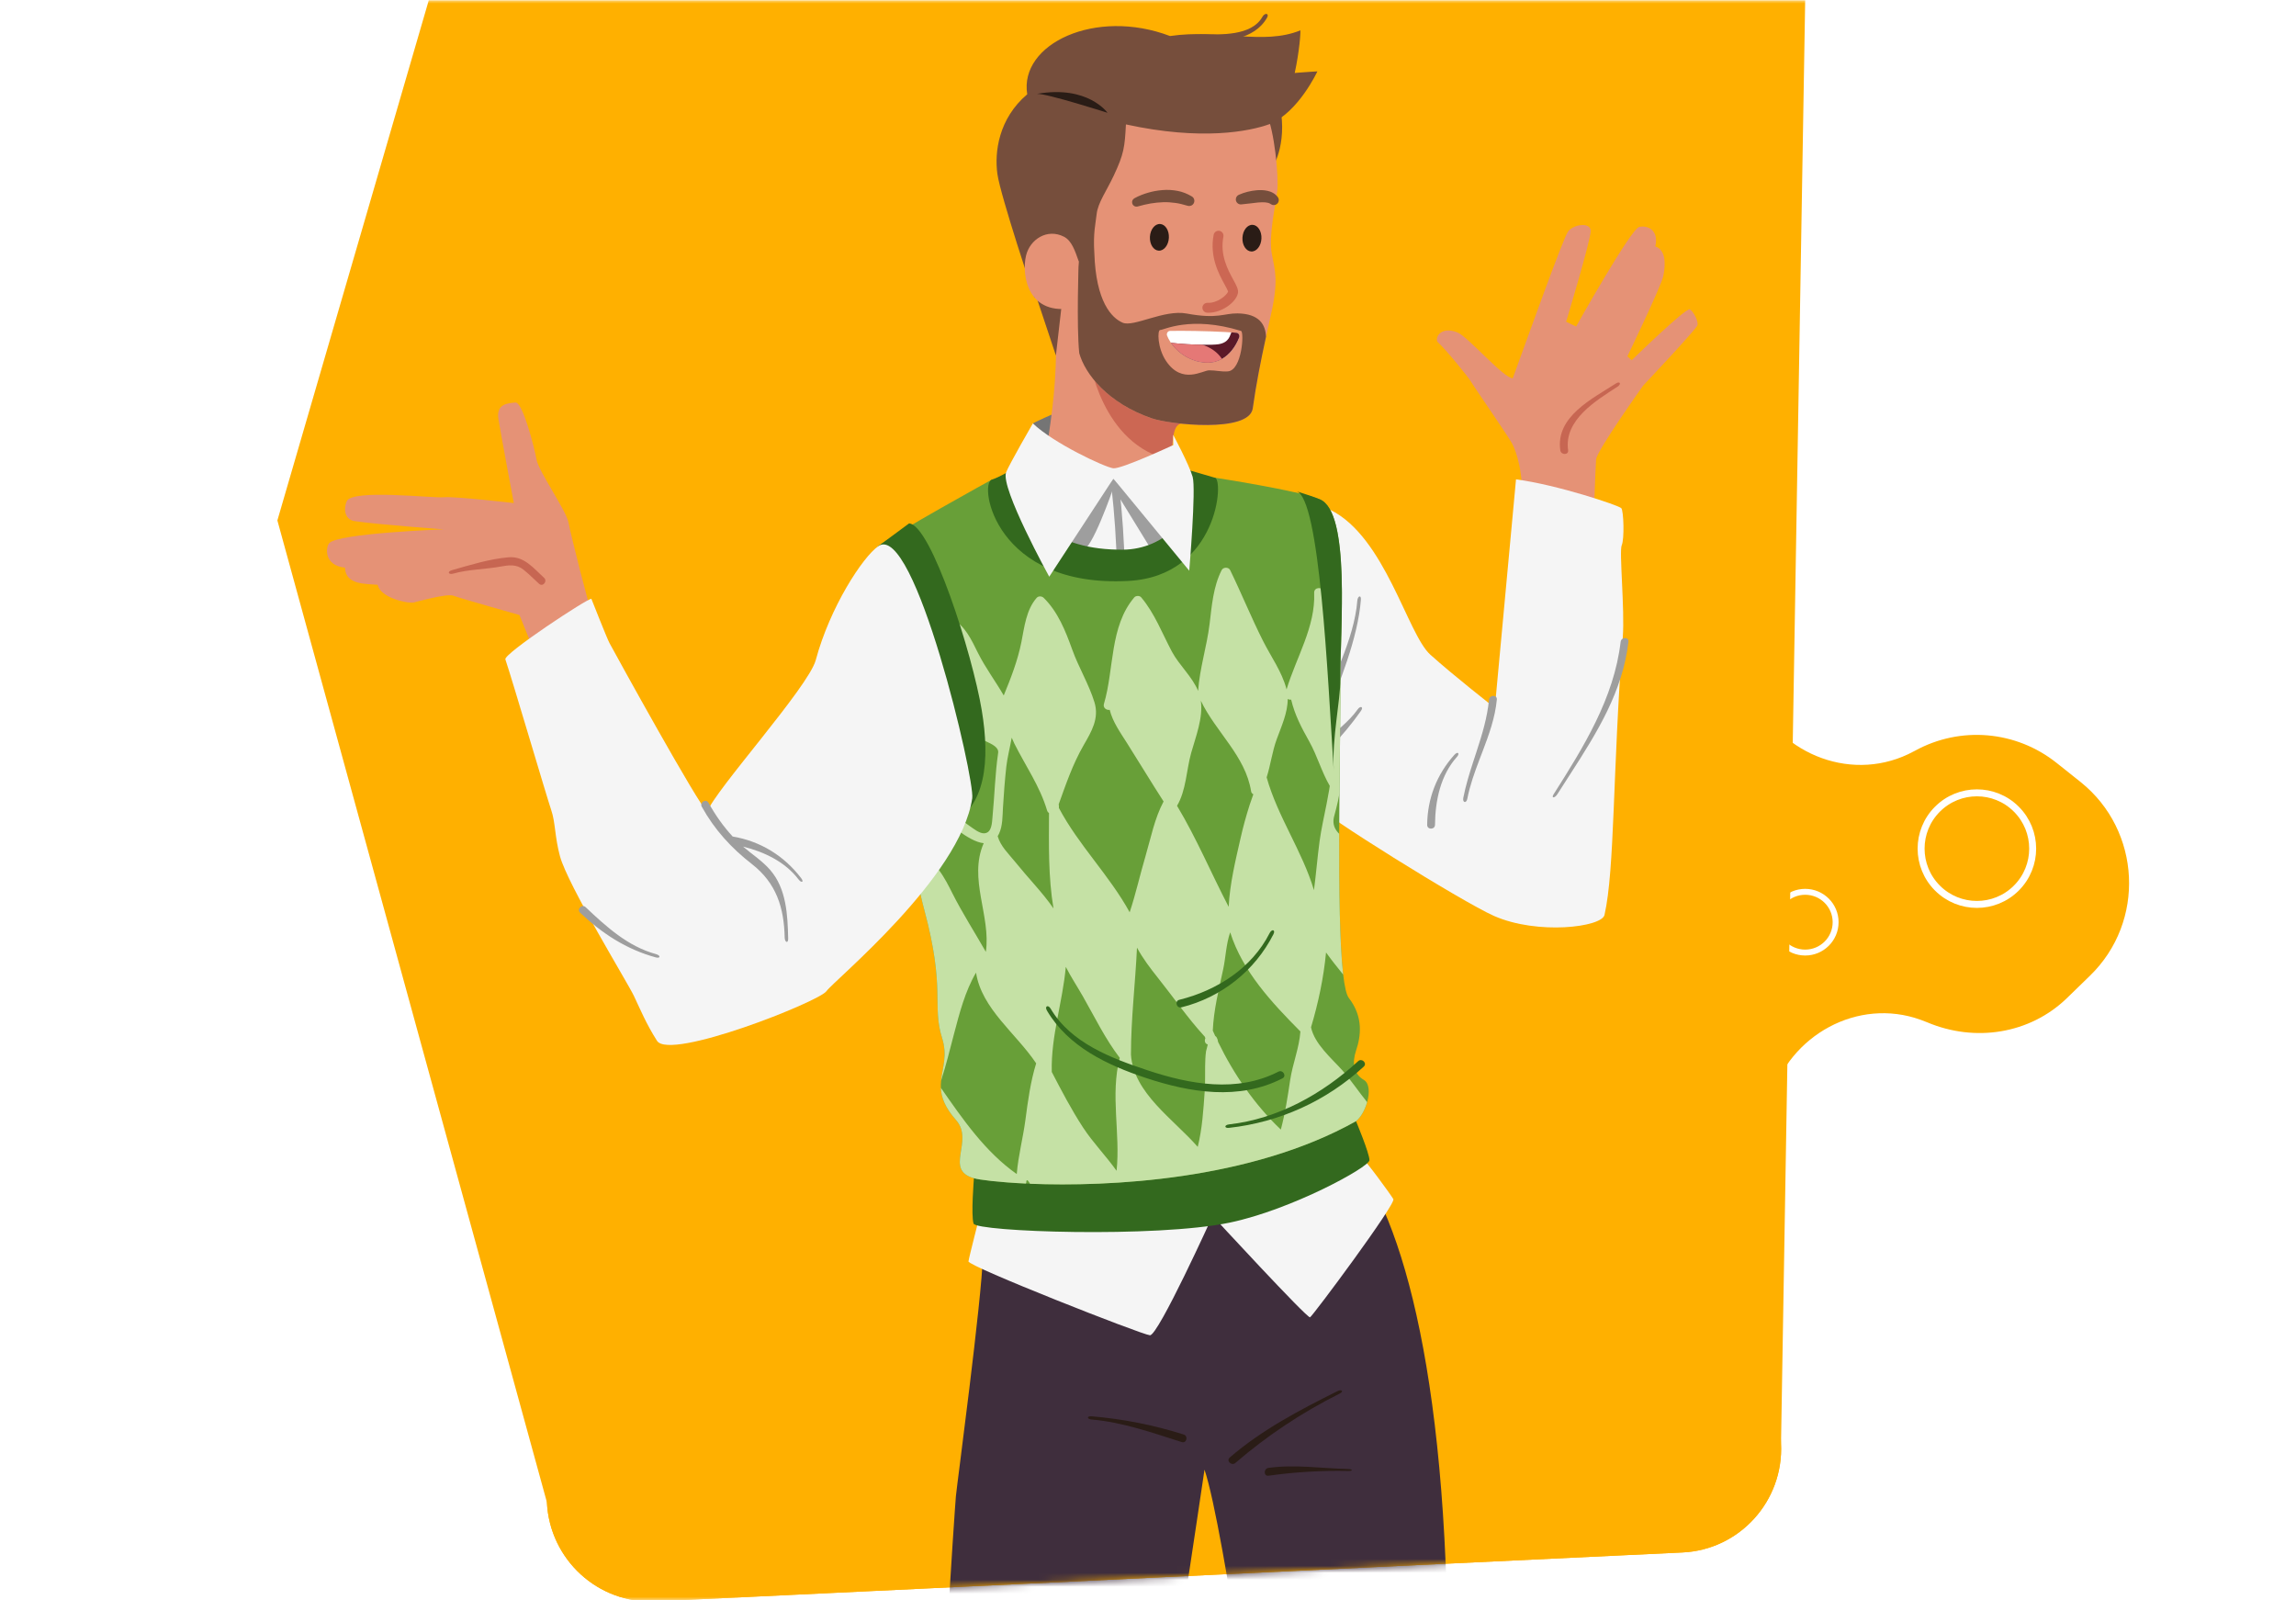 <?xml version="1.0" encoding="UTF-8"?>
<svg width="330px" height="230px" viewBox="0 0 330 230" version="1.1" xmlns="http://www.w3.org/2000/svg" xmlns:xlink="http://www.w3.org/1999/xlink">
    <rect x="0" y="0" width="330" height="230" fill="#808080" stroke="none"/>
    <title>Images/Quick start/Talents</title>
    <defs>
        <rect id="path-1" x="0" y="0" width="330" height="230"></rect>
        <path d="M229.203,225.926 C229.603,234.17 223.25,241.186 215.035,241.565 L67.412,248.593 C59.202,248.988 52.226,242.6 51.826,234.355 L13.087,93.245 L34.845,18.498 L232.676,18.498 L229.203,225.926 Z" id="path-3"></path>
    </defs>
    <g id="For-Clients" stroke="none" stroke-width="1" fill="none" fill-rule="evenodd">
        <g id="Why-CoTeams-images---For-Clients" transform="translate(-466, -191)">
            <g id="Why-coteams-Copy" transform="translate(103, 77)">
                <g id="Images/Quick-start/Talents" transform="translate(363, 114)">
                    <mask id="mask-2" fill="white">
                        <use xlink:href="#path-1"></use>
                    </mask>
                    <use id="Rectangle" fill="#FFFFFF" opacity="0" xlink:href="#path-1"></use>
                    <g id="Group-2" mask="url(#mask-2)">
                        <g transform="translate(26.78, -18.453)">
                            <g id="Group-3" transform="translate(30.627, 49.509)">
                                <path d="M121.815,-3.547 C127.429,1.329 129.312,9.068 127.023,16.154 C126.93,16.481 126.837,16.807 126.743,17.133 C124.302,26.384 130.566,35.696 139.966,37.615 L142.592,38.134 L189.176,31.803 C197.354,30.686 204.897,36.403 205.99,44.555 L225.858,191.003 C226.967,199.148 221.211,206.654 213.033,207.771 L65.992,227.777 C57.813,228.894 50.271,223.177 49.161,215.032 L43.185,170.913 C43.567,170.912 43.962,170.942 44.387,171.052 C44.497,171.1 44.617,171.127 44.743,171.17 C56.399,174.876 69.001,171.465 76.853,162.484 L79.847,159.031 C85.551,152.526 88.147,143.869 86.987,135.308 C85.833,126.762 81.012,119.113 73.797,114.342 L69.962,111.816 C60.017,105.258 46.976,105.35 36.728,112.035 C36.629,112.11 36.524,112.168 36.409,112.248 C36.036,112.464 35.67,112.604 35.286,112.696 L29.383,69.148 C28.244,60.688 34.191,52.872 42.708,51.735 L79.217,46.757 L81.625,45.526 C90.205,41.187 93.72,30.508 88.876,22.232 C88.685,21.924 88.487,21.6 88.302,21.308 C84.148,15.11 84.153,7.064 88.275,0.856 L90.71,-2.818 C96.9,-12.089 109.87,-13.879 118.319,-6.566 L121.815,-3.547 Z" id="1-1" fill="#FFB000" transform="translate(127.619, 108.417) rotate(95) translate(-127.619, -108.417) "></path>
                                <path d="M60.155,156.943 C61.317,156.943 62.411,156.721 63.436,156.277 C64.462,155.832 65.355,155.229 66.117,154.468 C66.879,153.706 67.482,152.812 67.926,151.787 C68.371,150.762 68.593,149.668 68.593,148.506 C68.593,147.803 68.507,147.114 68.336,146.44 C68.165,145.766 67.919,145.129 67.597,144.529 C67.274,143.928 66.881,143.371 66.417,142.859 C65.954,142.346 65.429,141.89 64.843,141.489 L64.843,141.489 L64.843,128.818 L61.093,128.818 L61.093,126.943 L59.218,126.943 L59.218,128.818 L46.093,128.818 L46.093,126.943 L44.218,126.943 L44.218,128.818 L40.468,128.818 L40.468,151.318 L52.201,151.318 C52.494,152.158 52.907,152.925 53.439,153.618 C53.971,154.311 54.586,154.905 55.285,155.398 C55.983,155.891 56.747,156.272 57.577,156.54 C58.407,156.809 59.267,156.943 60.155,156.943 Z M62.968,134.443 L42.343,134.443 L42.343,130.693 L44.218,130.693 L44.218,132.568 L46.093,132.568 L46.093,130.693 L59.218,130.693 L59.218,132.568 L61.093,132.568 L61.093,130.693 L62.968,130.693 L62.968,134.443 Z M51.762,149.443 L42.343,149.443 L42.343,136.318 L62.968,136.318 L62.968,140.552 C62.069,140.229 61.132,140.068 60.155,140.068 C59.52,140.068 58.895,140.139 58.28,140.281 C57.665,140.422 57.077,140.627 56.515,140.896 C55.954,141.164 55.426,141.492 54.933,141.877 C54.44,142.263 53.993,142.705 53.593,143.203 L53.593,143.203 L53.593,141.943 L51.718,141.943 L51.718,143.818 L53.139,143.818 C52.67,144.521 52.316,145.268 52.077,146.059 C51.837,146.85 51.718,147.666 51.718,148.506 C51.718,148.828 51.732,149.14 51.762,149.443 L51.762,149.443 Z M49.843,140.068 L49.843,138.193 L47.968,138.193 L47.968,140.068 L49.843,140.068 Z M53.593,140.068 L53.593,138.193 L51.718,138.193 L51.718,140.068 L53.593,140.068 Z M57.343,140.068 L57.343,138.193 L55.468,138.193 L55.468,140.068 L57.343,140.068 Z M61.093,140.068 L61.093,138.193 L59.218,138.193 L59.218,140.068 L61.093,140.068 Z M60.155,155.068 C59.247,155.068 58.395,154.895 57.599,154.548 C56.803,154.202 56.11,153.733 55.519,153.142 C54.928,152.551 54.459,151.858 54.113,151.062 C53.766,150.266 53.593,149.414 53.593,148.506 C53.593,147.598 53.766,146.745 54.113,145.95 C54.459,145.154 54.928,144.46 55.519,143.869 C56.11,143.279 56.803,142.81 57.599,142.463 C58.395,142.117 59.247,141.943 60.155,141.943 C61.063,141.943 61.915,142.117 62.711,142.463 C63.507,142.81 64.201,143.279 64.791,143.869 C65.382,144.46 65.851,145.154 66.198,145.95 C66.544,146.745 66.718,147.598 66.718,148.506 C66.718,149.414 66.544,150.266 66.198,151.062 C65.851,151.858 65.382,152.551 64.791,153.142 C64.201,153.733 63.507,154.202 62.711,154.548 C61.915,154.895 61.063,155.068 60.155,155.068 Z M46.093,143.818 L46.093,141.943 L44.218,141.943 L44.218,143.818 L46.093,143.818 Z M49.843,143.818 L49.843,141.943 L47.968,141.943 L47.968,143.818 L49.843,143.818 Z M63.905,149.443 L63.905,147.568 L61.093,147.568 L61.093,143.818 L59.218,143.818 L59.218,149.443 L63.905,149.443 Z M46.093,147.568 L46.093,145.693 L44.218,145.693 L44.218,147.568 L46.093,147.568 Z M49.843,147.568 L49.843,145.693 L47.968,145.693 L47.968,147.568 L49.843,147.568 Z" id="" fill="#FFFFFF" fill-rule="nonzero" transform="translate(54.53, 141.943) rotate(-15) translate(-54.53, -141.943) "></path>
                                <path d="M177.843,162.818 L177.843,161.193 L174.593,161.193 L174.593,159.568 L185.968,159.568 L185.968,144.943 L161.593,144.943 L161.593,159.568 L172.968,159.568 L172.968,161.193 L169.718,161.193 L169.718,162.818 L177.843,162.818 Z M184.343,157.943 L163.218,157.943 L163.218,146.568 L184.343,146.568 L184.343,157.943 Z M185.968,169.318 L185.968,168.683 L183.073,164.443 L164.487,164.443 L161.593,168.683 L161.593,169.318 L185.968,169.318 Z M183.327,167.693 L164.233,167.693 L165.35,166.068 L182.21,166.068 L183.327,167.693 Z" id="" fill="#FFFFFF" fill-rule="nonzero" transform="translate(173.78, 157.131) rotate(19) translate(-173.78, -157.131) "></path>
                                <circle id="Oval" fill="#FFFFFF" fill-rule="nonzero" transform="translate(40.217, 37.753) rotate(-45) translate(-40.217, -37.753) " cx="40.217" cy="37.753" r="3.489"></circle>
                                <ellipse id="Oval" fill="#FFFFFF" fill-rule="nonzero" cx="51.041" cy="47.236" rx="2.733" ry="2.727"></ellipse>
                                <ellipse id="Oval" fill="#FFFFFF" fill-rule="nonzero" cx="61.683" cy="183.019" rx="2.733" ry="2.727"></ellipse>
                                <ellipse id="Oval" fill="#FFFFFF" fill-rule="nonzero" cx="186.12" cy="52.574" rx="2.733" ry="2.727"></ellipse>
                                <ellipse id="Oval" stroke="#FFFFFF" stroke-width="0.85" cx="202.049" cy="101.476" rx="4.375" ry="4.365"></ellipse>
                                <ellipse id="Oval" stroke="#FFFFFF" stroke-width="0.735" transform="translate(85.065, 3.732) rotate(-76.585) translate(-85.065, -3.732) " cx="85.065" cy="3.732" rx="2.813" ry="2.818"></ellipse>
                                <circle id="Oval" stroke="#FFFFFF" transform="translate(174.728, 119.905) rotate(-45) translate(-174.728, -119.905) " cx="174.728" cy="119.905" r="8.018"></circle>
                                <circle id="Oval-Copy-26" stroke="#FFFFFF" transform="translate(226.728, 90.905) rotate(-45) translate(-226.728, -90.905) " cx="226.728" cy="90.905" r="8.018"></circle>
                                <circle id="Oval-Copy-25" stroke="#FFFFFF" transform="translate(36.728, 177.905) rotate(-45) translate(-36.728, -177.905) " cx="36.728" cy="177.905" r="8.018"></circle>
                                <circle id="Oval" fill="#FFFFFF" fill-rule="nonzero" transform="translate(157.01, 126.4) rotate(-45) translate(-157.01, -126.4) " cx="157.01" cy="126.4" r="1.885"></circle>
                                <circle id="Oval" fill="#FFFFFF" fill-rule="nonzero" transform="translate(26.515, 121.374) rotate(-45) translate(-26.515, -121.374) " cx="26.515" cy="121.374" r="1.885"></circle>
                            </g>
                            <g id="Group-22">
                                <mask id="mask-4" fill="white">
                                    <use xlink:href="#path-3"></use>
                                </mask>
                                <use id="1-1" fill="#FFB000" opacity="0" xlink:href="#path-3"></use>
                                <g id="Group" mask="url(#mask-4)" fill-rule="nonzero">
                                    <g transform="translate(20.22, 20.453)">
                                        <path d="M94.266,178.471 C94.138,184.59 90.527,211.467 90.387,213.049 C90.246,214.628 87.758,250.423 88.272,261 L118.088,261 C119.401,254.595 126.121,209.209 126.121,209.209 C128.984,217.671 134.898,261 134.898,261 L160.558,261 C162.942,209.187 157.162,180.767 149.865,167.813 C141.691,161.257 94.232,170.164 94.266,178.471 Z" id="Path" fill="#3F2E3D"></path>
                                        <path d="M145.22,197.933 C139.736,200.674 134.391,203.466 129.751,207.465 C129.202,207.938 130.01,208.721 130.554,208.251 C135.123,204.312 140.14,200.987 145.536,198.287 C146.184,197.967 145.865,197.612 145.22,197.933 Z" id="Path" fill="#2A1C16"></path>
                                        <path d="M146.73,209.114 C142.889,209.034 139.109,208.425 135.306,208.961 C134.598,209.061 134.603,210.183 135.318,210.082 C139.122,209.547 142.938,209.321 146.78,209.401 C147.506,209.415 147.453,209.129 146.73,209.114 Z" id="Path" fill="#2A1C16"></path>
                                        <path d="M123.136,204.164 C118.825,202.793 114.408,201.927 109.901,201.544 C109.18,201.484 109.193,201.947 109.91,202.008 C114.318,202.38 118.634,203.908 122.849,205.248 C123.542,205.471 123.825,204.385 123.136,204.164 Z" id="Path" fill="#2A1C16"></path>
                                        <path d="M106.4,56.802 C104.161,57.425 101.452,58.848 101.452,58.848 C101.452,58.848 103.083,62.327 104.456,62.121 C105.83,61.914 106.4,56.802 106.4,56.802 Z" id="Path" fill="#757575"></path>
                                        <path d="M103.899,41.457 C106.407,49.302 102.679,66.359 102.679,66.359 C102.739,69.797 120.703,75.491 121.076,67.37 C121.57,56.661 122.561,57.286 122.561,57.286 C122.561,57.286 109.392,37.984 103.899,41.457 Z" id="Path" fill="#E59276"></path>
                                        <path d="M121.329,64.123 C111.206,62.061 109.504,49.314 109.504,49.314 L123.078,58.796 C121.653,58.968 121.612,60.261 121.329,64.123 Z" id="Path" fill="#CC6753"></path>
                                        <path d="M136.687,12.094 C138.374,18.175 135.932,22.015 135.932,22.015 L133.191,14.277 L136.687,12.094 Z" id="Path" fill="#764E3C"></path>
                                        <path d="M135.689,43.134 C134.556,48.187 133.701,52.124 133.056,56.691 C132.557,60.251 121.2,59.034 118.561,58.128 C111.573,55.729 108.267,50.853 107.914,47.786 C106.794,38.076 102.719,37.827 101.408,36.076 C100.655,27.68 101.014,15.943 108.139,12.502 C114.696,9.329 132.465,6.786 135.034,14.398 C136.147,16.663 136.816,23.317 136.58,25.435 C136.351,27.559 135.297,31.807 135.801,34.526 C136.256,36.917 136.775,38.274 135.689,43.134 Z" id="Path" fill="#E59276"></path>
                                        <path d="M139.907,2.36 C134.522,4.557 128.345,2.122 121.168,3.178 C110.442,-0.893 99.474,4.312 100.64,11.55 C96.51,15.059 95.921,19.889 96.352,22.996 C96.781,26.102 101.685,40.779 101.685,40.779 L101.93,40.585 C103.316,44.726 104.763,49.089 104.763,49.089 L106.117,37.287 L108.035,35.537 C109.015,36.05 109.015,36.05 110.286,34.376 C110.103,31.45 110.471,30.155 110.619,28.771 C110.792,27.155 112.051,25.421 113.071,23.25 C114.545,20.114 114.655,19.164 114.828,15.881 C125.688,18.248 132.572,16.899 135.543,15.815 C138.513,14.733 139.933,4.653 139.907,2.36 Z" id="Path" fill="#764E3C"></path>
                                        <path d="M130.87,43.04 C128.897,43.013 128.03,43.896 123.548,43.059 C120.301,42.451 115.937,45.057 114.355,44.376 C112.772,43.694 110.508,41.358 110.288,34.376 L108.036,35.537 C108.036,35.537 107.709,44.867 108.119,48.758 C108.976,51.805 112.273,55.964 118.561,58.122 C121.2,59.028 132.558,60.244 133.056,56.686 C133.554,53.162 134.177,50.009 134.956,46.435 C134.96,46.42 134.963,46.406 134.964,46.389 C134.882,44.668 134.023,43.086 130.87,43.04 Z" id="Path" fill="#764E3C"></path>
                                        <path d="M108.036,35.537 C107.497,33.997 107.023,32.58 105.914,32.015 C103.499,30.783 101.025,32.416 100.472,34.727 C99.785,37.595 100.749,43.584 107.473,42.208 L108.036,35.537 Z" id="Path" fill="#E59276"></path>
                                        <path d="M118.276,32.033 C118.332,30.975 118.987,30.149 119.741,30.191 C120.493,30.234 121.058,31.123 121.001,32.181 C120.945,33.24 120.291,34.065 119.537,34.023 C118.784,33.981 118.22,33.092 118.276,32.033 Z" id="Path" fill="#2A1C16"></path>
                                        <path d="M134.304,32.295 C134.358,31.238 133.79,30.349 133.038,30.311 C132.285,30.272 131.63,31.099 131.576,32.157 C131.522,33.215 132.09,34.103 132.843,34.142 C133.596,34.18 134.25,33.353 134.304,32.295 Z" id="Path" fill="#2A1C16"></path>
                                        <path d="M126.693,42.944 C126.626,42.944 126.558,42.942 126.492,42.938 C126.1,42.916 125.799,42.581 125.819,42.191 C125.841,41.798 126.182,41.499 126.567,41.519 C127.945,41.593 129.307,40.454 129.511,39.91 C129.465,39.722 129.214,39.263 129.012,38.889 C128.194,37.394 126.825,34.891 127.438,31.738 C127.512,31.354 127.887,31.101 128.273,31.175 C128.659,31.25 128.912,31.622 128.837,32.006 C128.323,34.658 129.489,36.796 130.263,38.208 C130.736,39.076 131.052,39.649 130.909,40.206 C130.587,41.484 128.612,42.944 126.693,42.944 Z" id="Path" fill="#CC6753"></path>
                                        <path d="M123.644,27.559 C123.075,27.398 122.525,27.239 121.945,27.165 C121.367,27.092 120.781,27.033 120.18,27.06 C119.581,27.08 118.975,27.145 118.366,27.243 C117.768,27.349 117.138,27.497 116.581,27.658 L116.534,27.672 C116.191,27.772 115.836,27.575 115.736,27.237 C115.65,26.944 115.784,26.637 116.042,26.497 C116.692,26.139 117.323,25.896 118.003,25.697 C118.675,25.499 119.374,25.371 120.087,25.317 C120.798,25.255 121.531,25.296 122.25,25.434 C122.971,25.563 123.666,25.856 124.297,26.227 C124.65,26.435 124.767,26.888 124.56,27.24 C124.385,27.537 124.036,27.668 123.718,27.578 L123.644,27.559 Z" id="Path" fill="#764E3C"></path>
                                        <path d="M131.057,25.993 C131.464,25.816 131.883,25.668 132.321,25.559 C132.761,25.456 133.207,25.369 133.681,25.337 C134.153,25.307 134.647,25.307 135.177,25.425 C135.442,25.487 135.718,25.575 135.986,25.733 C136.251,25.89 136.504,26.108 136.669,26.345 C136.896,26.669 136.818,27.119 136.49,27.345 C136.241,27.517 135.922,27.514 135.683,27.357 L135.613,27.311 C135.384,27.16 135.197,27.123 134.873,27.084 C134.563,27.058 134.195,27.068 133.819,27.101 C133.056,27.171 132.255,27.307 131.415,27.373 L131.401,27.376 C131.002,27.407 130.655,27.109 130.623,26.712 C130.599,26.397 130.783,26.112 131.057,25.993 Z" id="Path" fill="#764E3C"></path>
                                        <path d="M131.369,45.558 C124.11,43.323 120.214,45.462 119.768,45.419 C119.322,45.38 119.33,48.022 120.618,49.913 C122.919,53.29 125.845,51.234 126.784,51.222 C127.724,51.21 128.468,51.442 129.467,51.374 C131.512,51.235 131.849,45.706 131.369,45.558 Z" id="Path" fill="#E59276"></path>
                                        <path d="M102.05,11.487 C109.376,10.201 112.181,14.209 112.181,14.209 C112.181,14.209 103.46,11.426 102.05,11.487 Z" id="Path" fill="#2A1C16"></path>
                                        <path d="M131.103,46.513 C130.554,47.874 129.715,48.967 128.629,49.58 C128.468,49.674 128.299,49.755 128.128,49.823 C127.556,50.058 126.922,50.163 126.235,50.115 C125.946,50.095 125.661,50.056 125.381,49.993 C125.357,49.993 125.337,49.987 125.313,49.981 C123.708,49.624 122.252,48.636 121.336,47.336 C121.322,47.314 121.305,47.288 121.29,47.266 C121.164,47.071 121.042,46.868 120.935,46.66 C120.864,46.522 120.805,46.381 120.747,46.243 C120.618,45.922 120.841,45.567 121.166,45.558 C122.851,45.521 126.329,45.56 129.141,45.718 C129.701,45.746 130.237,45.784 130.723,45.827 C131.032,45.849 131.229,46.203 131.103,46.513 Z" id="Path" fill="#FFFFFF"></path>
                                        <path d="M131.103,46.513 C130.555,47.874 129.715,48.967 128.629,49.58 C128.468,49.674 128.299,49.755 128.128,49.823 C127.556,50.058 126.922,50.163 126.235,50.115 C126.088,50.105 125.946,50.09 125.803,50.069 C125.661,50.049 125.52,50.023 125.381,49.993 C125.391,49.973 125.407,49.957 125.422,49.941 C125.388,49.954 125.347,49.965 125.311,49.979 C125.228,49.961 125.144,49.944 125.062,49.919 C124.969,49.895 124.877,49.871 124.789,49.842 C124.672,49.803 124.56,49.767 124.448,49.721 C124.331,49.68 124.219,49.635 124.105,49.584 C123.993,49.534 123.888,49.482 123.776,49.426 C123.557,49.32 123.345,49.198 123.143,49.063 C123.041,48.997 122.939,48.931 122.843,48.853 C122.751,48.787 122.66,48.72 122.574,48.651 C122.57,48.644 122.564,48.64 122.554,48.634 C122.463,48.558 122.371,48.482 122.281,48.4 C122.191,48.318 122.104,48.235 122.021,48.149 C121.945,48.08 121.872,48.003 121.806,47.92 C121.636,47.737 121.48,47.536 121.333,47.331 C121.319,47.31 121.3,47.283 121.287,47.261 C121.355,47.273 121.429,47.281 121.507,47.283 C121.517,47.29 121.531,47.29 121.538,47.29 C122.66,47.429 124.385,47.528 125.841,47.548 C126.801,47.562 127.638,47.542 128.108,47.474 C129.749,47.227 129.763,46.101 129.996,45.766 C130.247,45.781 130.488,45.803 130.719,45.82 C131.032,45.849 131.229,46.203 131.103,46.513 Z" id="Path" fill="#5B1928"></path>
                                        <path d="M128.627,49.58 C128.466,49.674 128.298,49.755 128.127,49.823 C127.554,50.058 126.92,50.163 126.233,50.115 C126.087,50.105 125.943,50.09 125.801,50.069 C125.658,50.049 125.518,50.023 125.379,49.993 C125.355,49.993 125.335,49.987 125.311,49.981 C125.228,49.963 125.144,49.945 125.062,49.92 C124.969,49.897 124.877,49.873 124.789,49.845 C124.672,49.805 124.56,49.769 124.448,49.723 C124.331,49.682 124.219,49.636 124.105,49.587 C123.993,49.536 123.888,49.484 123.776,49.428 C123.557,49.322 123.345,49.2 123.143,49.065 C123.041,48.999 122.939,48.933 122.843,48.855 C122.751,48.788 122.66,48.722 122.574,48.652 C122.57,48.646 122.564,48.642 122.554,48.636 C122.463,48.56 122.371,48.484 122.281,48.401 C122.191,48.32 122.104,48.238 122.021,48.151 C121.945,48.081 121.872,48.005 121.806,47.922 C121.636,47.738 121.48,47.538 121.333,47.334 C121.319,47.312 121.3,47.285 121.287,47.263 C121.355,47.275 121.429,47.283 121.507,47.285 C121.517,47.291 121.531,47.291 121.538,47.291 C122.66,47.431 124.385,47.53 125.841,47.55 C126.988,47.929 128.016,48.624 128.627,49.58 Z" id="Path" fill="#E57876"></path>
                                        <path d="M135.545,15.817 C139.667,14.057 142.346,8.259 142.346,8.259 C142.346,8.259 137.084,8.529 136.458,8.904 C135.83,9.28 135.545,15.817 135.545,15.817 Z" id="Path" fill="#764E3C"></path>
                                        <path d="M134.449,0.412 C132.868,3.212 128.456,2.939 125.598,2.968 C124.875,2.973 124.885,4.096 125.61,4.09 C128.922,4.057 133.297,3.751 135.109,0.542 C135.464,-0.087 134.804,-0.218 134.449,0.412 Z" id="Path" fill="#764E3C"></path>
                                        <path d="M171.73,71.003 C172.069,66.037 170.922,62.794 170.282,61.649 C169.641,60.506 164.677,53.332 164.406,52.824 C164.135,52.316 160.793,48.195 159.67,47.197 C159.153,46.738 159.913,44.782 162.458,45.768 C163.968,46.354 169.142,52.394 170.428,52.362 C172.242,47.404 177.609,32.349 178.369,31.281 C179.114,30.234 181.592,29.879 181.628,31.165 C181.664,32.452 178.098,44.238 178.098,44.238 L179.53,44.926 C179.53,44.926 187.388,30.895 188.596,30.616 C189.806,30.338 191.458,31.061 190.914,33.42 C192.412,33.885 192.428,35.919 192.063,37.673 C191.749,39.176 186.901,49.213 186.901,49.213 L187.515,49.774 C187.515,49.774 195.344,42.143 195.877,42.457 C196.412,42.774 197.121,44.163 196.982,44.724 C196.844,45.285 189.175,53.408 189.175,53.408 C189.175,53.408 182.499,62.776 182.405,64.028 C182.309,65.282 182.043,73.249 182.043,73.249 L171.73,71.003 Z" id="Path" fill="#E59276"></path>
                                        <path d="M185.233,53.12 C181.851,55.31 176.564,57.876 177.258,62.716 C177.358,63.421 178.485,63.42 178.383,62.706 C177.757,58.341 182.433,55.551 185.477,53.578 C186.082,53.188 185.841,52.725 185.233,53.12 Z" id="Path" fill="#C76652"></path>
                                        <path d="M144.185,71.266 C152.084,75.127 155.271,89.097 158.566,92.074 C161.864,95.051 167.849,99.732 167.849,99.732 L170.893,66.891 C176.834,67.674 185.688,70.636 186.03,71.035 C186.371,71.436 186.484,75.489 186.09,76.353 C185.694,77.215 186.546,85.554 186.239,89.603 C184.763,109.04 185.106,122.89 183.612,129.492 C183.212,131.253 174.003,132.391 167.742,129.638 C163.159,127.622 142.354,114.636 142.495,113.889 C142.636,113.137 144.185,71.266 144.185,71.266 Z" id="Path" fill="#F5F5F5"></path>
                                        <path d="M162.03,106.483 C162.512,105.944 162.872,106.25 162.392,106.787 C160.062,109.383 159.277,113.053 159.251,116.538 C159.245,117.26 158.121,117.272 158.126,116.548 C158.155,112.77 159.508,109.295 162.03,106.483 Z M167.012,98.55 C167.079,97.836 168.205,97.82 168.139,98.538 C167.892,101.146 167.006,103.581 166.081,106.008 L165.617,107.222 C164.925,109.045 164.267,110.878 163.894,112.792 C163.755,113.504 163.181,113.367 163.317,112.662 C163.661,110.899 164.19,109.182 164.745,107.473 L165.223,106.01 C166.017,103.57 166.769,101.122 167.012,98.55 Z M185.929,90.241 C186.012,89.531 187.138,89.513 187.056,90.23 C186.222,97.379 182.553,103.257 178.744,109.168 L178.109,110.154 C177.685,110.811 177.261,111.47 176.841,112.132 C176.453,112.74 175.917,112.75 176.304,112.139 C180.587,105.387 184.984,98.352 185.929,90.241 Z M148.124,99.961 C148.539,99.37 149.021,99.576 148.605,100.167 C147.28,102.048 145.814,103.805 144.214,105.456 C143.712,105.973 143.003,105.1 143.501,104.587 C145.033,103.006 146.856,101.761 148.124,99.961 Z M148.083,84.341 C148.14,83.626 148.653,83.456 148.6,84.176 C148.17,89.715 145.515,96.177 143.439,101.329 C143.172,101.992 142.081,101.711 142.351,101.042 C144.387,95.985 147.66,89.782 148.083,84.341 Z" id="Combined-Shape" fill="#9E9E9E"></path>
                                        <path d="M93.901,172.356 C93.807,172.751 92.291,178.589 92.198,179.281 C92.108,179.972 117.092,189.81 118.278,189.898 C119.466,189.985 127.283,172.742 127.283,172.742 C127.283,172.742 140.898,187.518 141.292,187.316 C141.686,187.115 153.669,171.018 153.265,170.331 C152.861,169.643 149.145,164.546 148.848,164.547 C148.553,164.55 93.901,172.356 93.901,172.356 Z" id="Path" fill="#F5F5F5"></path>
                                        <path d="M92.979,167.332 C92.979,167.332 92.544,172.665 92.929,173.845 C93.315,175.026 119.103,175.936 129.767,173.704 C138.647,171.845 149.831,165.723 149.831,164.734 C149.831,163.748 147.899,159.127 147.899,159.127 L92.979,167.332 Z" id="Path" fill="#33691E"></path>
                                        <path d="M149.5,156.395 C149.186,157.501 148.585,158.587 147.901,159.13 C132.731,167.634 112.307,168.574 101.052,168.122 C100.845,168.112 100.643,168.103 100.448,168.093 C96.496,167.909 93.781,167.558 92.982,167.33 C88.62,166.09 93.07,161.985 90.411,158.966 C88.772,157.108 88.278,155.654 88.228,154.327 C88.21,153.98 88.228,153.639 88.265,153.302 C88.457,151.447 89.202,149.688 88.407,147.169 C86.916,142.445 88.939,140.253 85.845,128.734 C85.429,127.181 84.973,125.119 84.507,122.715 C84.461,122.471 84.411,122.227 84.364,121.974 C84.308,121.687 84.254,121.392 84.201,121.094 C81.266,105.285 77.943,77.551 79.226,76.495 C81.432,74.685 95.536,66.939 95.536,66.939 L127.574,66.645 C127.574,66.645 139.629,68.497 142.68,69.749 C146.133,71.164 145.999,81.534 145.778,89.497 C145.709,91.841 145.636,93.977 145.648,95.615 C145.67,99.61 145.577,105.619 145.519,111.991 C145.501,113.92 145.487,115.882 145.481,117.829 C145.456,125.873 145.551,133.696 146.053,138.061 C146.256,139.789 146.52,140.978 146.863,141.42 C148.991,144.163 148.59,146.941 147.911,148.963 C147.311,150.743 147.528,152.322 149.019,153.197 C149.837,153.676 149.878,155.054 149.5,156.395 Z" id="Path" fill="#689F38"></path>
                                        <path d="M145.899,151.789 C144.36,150.069 141.937,148.033 141.431,145.638 C142.478,142.146 143.24,138.528 143.591,134.887 C144.067,135.555 144.511,136.114 144.792,136.482 C145.202,137.013 145.624,137.543 146.052,138.061 C145.549,133.694 145.455,125.873 145.479,117.829 C144.847,117.206 144.505,116.46 144.711,115.488 C144.8,115.065 145.288,113.493 145.519,111.991 C145.575,105.619 145.668,99.61 145.648,95.615 C145.638,93.977 145.712,91.841 145.778,89.497 C144.864,87.27 143.951,85.087 143.279,83.013 C143.041,82.282 141.848,82.368 141.883,83.201 C142.089,88.086 139.283,92.514 137.916,97.085 C137.908,97.053 137.902,97.025 137.894,96.993 C137.24,94.527 135.683,92.385 134.547,90.137 C132.856,86.795 131.45,83.303 129.81,79.939 C129.582,79.47 128.814,79.482 128.583,79.939 C127.37,82.336 127.171,85.058 126.851,87.683 C126.457,90.914 125.429,94.043 125.203,97.294 C124.361,95.251 122.478,93.593 121.449,91.675 C120.028,89.016 118.989,86.192 117.031,83.857 C116.8,83.576 116.26,83.58 116.025,83.857 C112.465,88.05 113.154,94.155 111.667,99.156 C111.496,99.732 112.037,100.091 112.499,100.017 C112.901,101.705 114.055,103.33 114.922,104.695 C116.71,107.515 118.431,110.377 120.24,113.183 C118.933,115.644 118.412,118.418 117.632,121.072 C116.843,123.739 116.246,126.468 115.365,129.107 C112.46,123.804 108.029,119.476 105.195,114.119 L105.195,113.824 C105.195,113.743 105.181,113.672 105.159,113.607 C106.207,110.686 107.176,107.835 108.737,105.116 C109.888,103.122 111.017,101.246 110.302,98.918 C109.499,96.311 108.031,93.921 107.107,91.349 C106.143,88.675 105.067,85.945 103.007,83.917 C102.747,83.663 102.255,83.626 102,83.917 C100.482,85.648 100.233,88.118 99.8,90.29 C99.277,92.908 98.293,95.462 97.265,97.948 C96.068,95.88 94.624,93.965 93.552,91.816 C92.646,90.006 91.728,87.921 89.836,86.946 C89.027,86.523 88.309,87.748 89.122,88.17 C91.027,89.156 88.867,90.2 89.802,91.996 C90.873,94.05 89.698,93.688 90.819,95.714 C90.142,95.602 92.078,101.088 92.172,101.234 C92.453,101.662 92.297,102.22 92.512,102.699 C92.594,104.394 96.693,104.61 96.462,106.204 C96.018,109.251 95.95,112.316 95.654,115.369 C95.572,116.246 95.57,117.736 94.421,117.761 C93.751,117.775 92.907,117.075 92.391,116.728 C91.044,115.813 89.821,114.693 88.36,113.95 C87.547,113.536 86.828,114.761 87.642,115.175 C89.081,115.906 92.106,118.949 94.385,119.18 C92.146,124.303 95.451,129.652 94.694,134.795 C93.096,131.983 91.343,129.271 89.882,126.373 C88.789,124.193 87.477,121.581 84.995,120.752 C84.615,120.623 84.326,120.815 84.199,121.095 C84.072,121.381 84.103,121.751 84.362,121.975 C84.43,122.036 84.515,122.086 84.617,122.122 C84.995,122.246 84.909,122.453 84.503,122.718 C84.968,125.122 85.423,127.183 85.84,128.736 C88.937,140.255 86.914,142.447 88.402,147.171 C89.198,149.69 88.453,151.448 88.26,153.304 C88.979,151.093 89.529,148.827 90.121,146.577 C90.903,143.612 91.706,140.467 93.284,137.783 C94.088,142.987 99.042,146.499 101.926,150.818 C101.113,153.459 100.745,156.179 100.387,158.906 C100.046,161.523 99.345,164.099 99.136,166.729 C94.598,163.54 91.367,158.84 88.226,154.328 C88.277,155.655 88.77,157.11 90.409,158.969 C93.068,161.987 88.618,166.091 92.979,167.332 C93.778,167.558 96.494,167.909 100.446,168.095 C100.478,168.057 100.496,168.027 100.496,168.011 C100.504,167.393 100.716,167.541 101.05,168.126 C112.306,168.581 132.729,167.641 147.899,159.132 C148.585,158.59 149.186,157.505 149.498,156.396 C148.266,154.893 147.196,153.244 145.899,151.789 Z M101.712,125.156 C100.762,124.064 99.807,122.976 98.894,121.848 C97.988,120.731 96.783,119.595 96.396,118.169 C96.459,118.069 96.516,117.962 96.574,117.843 C97.129,116.696 97.082,115.281 97.156,114.047 C97.277,112.085 97.419,110.127 97.636,108.173 C97.779,106.909 98.152,105.468 98.412,104.017 C98.539,104.316 98.666,104.607 98.805,104.889 C100.407,108.082 102.456,110.987 103.487,114.45 C103.54,114.634 103.643,114.762 103.772,114.842 C103.757,119.404 103.655,124.054 104.418,128.556 C103.601,127.369 102.669,126.257 101.712,125.156 Z M113.485,166.262 C111.971,164.127 110.115,162.25 108.676,160.055 C106.998,157.489 105.576,154.765 104.164,152.047 C104.164,152.033 104.169,152.019 104.169,152.001 C104.04,146.9 105.737,141.984 106.185,136.957 C106.92,138.399 107.828,139.767 108.645,141.201 C110.362,144.205 111.834,147.277 113.941,150.029 C112.557,155.35 114.049,160.864 113.485,166.262 Z M136.499,104.242 C137.169,102.4 138.083,100.442 138.08,98.46 C138.233,98.538 138.412,98.575 138.575,98.544 C139.087,100.736 140.061,102.571 141.184,104.575 C142.329,106.625 142.943,108.916 144.126,110.946 C144.083,111.145 144.07,111.361 144.033,111.549 C143.912,112.209 143.798,112.873 143.669,113.532 C143.322,115.315 142.909,117.083 142.663,118.885 C142.344,121.226 142.166,123.589 141.852,125.926 C140.181,120.324 136.635,115.376 135.053,109.721 C135.621,107.932 135.857,105.993 136.499,104.242 Z M124.209,106.19 C124.855,103.888 125.943,101.164 125.592,98.702 C127.745,103.204 132.009,106.631 132.818,111.72 C132.849,111.932 132.978,112.071 133.141,112.149 C132.952,112.716 132.749,113.249 132.615,113.66 C132.097,115.277 131.663,116.859 131.289,118.521 C130.556,121.741 129.761,125.016 129.594,128.325 C127.083,123.505 124.977,118.47 122.174,113.806 C123.499,111.553 123.511,108.671 124.209,106.19 Z M126.341,149.093 C126.245,149.792 126.221,150.502 126.211,151.207 C126.192,152.419 126.235,153.62 126.15,154.83 C125.965,157.497 125.795,160.216 125.148,162.822 C121.636,158.806 115.915,155.086 115.55,149.566 C115.55,144.429 116.178,139.322 116.417,134.192 C117.252,135.735 118.329,137.154 119.427,138.53 C121.648,141.313 123.678,144.273 126.084,146.902 C126.102,146.924 126.122,146.941 126.145,146.959 C126.18,147.041 126.213,147.119 126.25,147.199 C126.084,147.546 126.158,147.987 126.592,148.111 C126.504,148.451 126.357,148.977 126.341,149.093 Z M138.433,153.229 C138.077,155.625 137.713,158 137.093,160.335 C133.354,156.801 130.325,152.378 128.069,147.734 C128.044,147.508 127.986,147.296 127.879,147.107 C127.819,147.007 127.745,146.932 127.658,146.881 C127.541,146.626 127.424,146.37 127.311,146.111 C127.45,143.078 128.171,140.26 128.807,137.3 C129.17,135.604 129.223,133.674 129.813,131.989 C131.6,137.623 135.796,142.095 139.906,146.239 C139.736,148.608 138.784,150.881 138.433,153.229 Z" id="Shape" fill="#C5E1A5"></path>
                                        <path d="M83.66,73.22 C86.834,73.411 92.763,91.976 94.11,100.095 C95.285,107.171 94.794,114.119 89.271,116.654 C83.862,119.136 79.226,76.498 79.226,76.498 L83.66,73.22 Z" id="Path" fill="#33691E"></path>
                                        <path d="M142.677,69.749 C141.932,69.443 140.732,69.037 139.346,68.599 C142.694,69.623 143.812,94.92 144.694,108.714 C144.424,104.038 145.663,98.706 145.646,95.615 C145.607,88.411 147.15,71.583 142.677,69.749 Z" id="Path" fill="#33691E"></path>
                                        <path d="M38.287,86.915 C37.693,85.382 35.037,74.877 34.718,73.124 C34.399,71.37 30.432,65.795 30.115,64.041 C29.796,62.287 28.121,55.753 27.089,55.85 C26.056,55.947 24.272,55.986 24.639,58.246 C25.007,60.507 26.848,70.298 26.848,70.298 C26.848,70.298 18.41,69.31 16.785,69.462 C15.161,69.615 3.568,68.25 2.835,70.036 C2.302,71.331 2.638,72.699 4.006,72.899 C7.403,73.399 16.783,74.075 16.783,74.075 C16.783,74.075 1.491,74.625 0.307,76.075 C-0.197,76.692 -0.445,79.269 2.582,79.578 C2.66,82.1 5.577,81.877 7.289,82.047 C7.608,83.801 11.249,84.729 12.438,84.596 C12.438,84.596 17.226,83.252 18.153,83.61 C19.081,83.969 27.66,86.387 27.66,86.387 L30.987,94.594 L38.287,86.915 Z" id="Path" fill="#E59276"></path>
                                        <path d="M31.201,81.043 C29.698,79.678 28.338,77.908 26.131,78.088 C23.409,78.311 20.551,79.205 17.937,79.947 C17.241,80.143 17.45,80.634 18.142,80.438 C20.336,79.816 22.746,79.83 24.987,79.417 C26.156,79.203 27.225,79.072 28.223,79.857 C29.015,80.482 29.738,81.227 30.485,81.906 C31.021,82.396 31.734,81.528 31.201,81.043 Z" id="Path" fill="#C76652"></path>
                                        <path d="M79.226,76.498 C84.451,72.83 93.14,110.022 92.738,112.72 C91.046,124.096 72.81,138.955 71.783,140.447 C70.757,141.935 49.274,150.478 47.431,147.58 C45.866,145.123 45.006,143.012 44.095,141.096 C43.182,139.181 34.61,125.197 33.485,121.061 C32.726,118.271 32.837,116.183 32.224,114.411 C31.612,112.64 26.585,95.552 25.635,92.76 C25.359,91.948 37.552,83.917 37.998,84.059 C37.998,84.059 40.241,89.748 40.591,90.4 C41.558,92.208 53.451,113.78 54.647,114.656 C55.798,111.538 69.213,96.718 70.245,92.869 C72.298,85.228 76.995,78.065 79.226,76.498 Z" id="Path" fill="#F5F5F5"></path>
                                        <path d="M36.379,129.173 C35.853,128.674 36.641,127.874 37.167,128.371 C40.146,131.185 43.233,134.009 47.283,135.12 C47.98,135.312 47.946,135.781 47.247,135.59 C43.004,134.428 39.505,132.126 36.379,129.173 Z M53.867,113.94 C53.514,113.308 54.479,112.732 54.83,113.366 C55.804,115.119 56.948,116.749 58.304,118.22 C62.293,118.884 65.714,121.002 68.154,124.21 C68.594,124.787 68.197,124.944 67.762,124.375 C65.864,121.878 62.884,120.432 59.799,119.669 C61.112,120.79 62.594,121.747 63.714,123.046 C66.043,125.744 66.206,129.518 66.283,132.899 C66.299,133.623 65.799,133.46 65.782,132.738 C65.688,128.485 64.614,124.932 61.051,122.164 C58.097,119.869 55.684,117.218 53.867,113.94 Z" id="Combined-Shape" fill="#9E9E9E"></path>
                                        <path d="M104.6,75.147 C114.985,81.563 121.6,74.991 121.6,74.991 L113.469,65.442 L104.6,75.147 Z" id="Path" fill="#F5F5F5"></path>
                                        <path d="M113.87,67.949 C113.79,67.238 112.665,67.241 112.746,67.96 C113.184,71.863 113.449,75.776 113.541,79.702 C113.559,80.423 114.684,80.416 114.666,79.692 C114.574,75.767 114.308,71.854 113.87,67.949 Z" id="Path" fill="#9E9E9E"></path>
                                        <path d="M108.505,77.05 C109.822,77.461 113.023,68.111 113.023,68.111 L118.455,76.958 L121.602,74.991 L113.023,66.779 L105.131,75.881 L108.505,77.05 Z" id="Path" fill="#9E9E9E"></path>
                                        <path d="M98.488,65.58 C97.6,65.885 96.893,66.463 95.536,66.939 C93.664,67.598 96.007,82.51 115.181,81.488 C128.15,80.797 128.958,66.648 127.574,66.645 L123.152,65.353 C125.825,72.286 120.141,76.942 114.438,76.996 C104.612,77.086 99.552,72.332 98.488,65.58 Z" id="Path" fill="#33691E"></path>
                                        <path d="M101.452,58.846 C104.378,61.678 111.818,65.161 113.006,65.299 C114.196,65.436 121.631,61.962 121.631,61.962 L121.616,60.485 C121.616,60.485 123.91,64.757 124.417,66.528 C124.925,68.3 123.927,80.019 123.927,80.019 L113.025,66.782 L103.806,80.88 C103.806,80.88 96.763,68.116 97.604,65.887 C98,64.83 101.452,58.846 101.452,58.846 Z" id="Path" fill="#F5F5F5"></path>
                                        <path d="M148.206,150.504 C148.736,150.015 149.544,150.801 149.009,151.29 C143.644,156.232 136.918,159.283 129.657,160.09 C128.938,160.17 128.944,159.672 129.657,159.591 C136.607,158.818 143.074,155.232 148.206,150.504 Z M103.477,143.238 C103.107,142.613 103.638,142.335 104.006,142.958 C106.91,147.889 112.708,150.079 117.941,151.819 C124.03,153.843 130.787,155.076 136.745,152.011 C137.388,151.681 137.966,152.645 137.325,152.976 C131.084,156.184 124.058,155.032 117.656,152.903 C112.141,151.069 106.535,148.428 103.477,143.238 Z M135.48,132.104 C135.808,131.458 136.358,131.622 136.029,132.265 C133.354,137.522 128.537,141.345 122.802,142.77 C122.1,142.944 121.791,141.864 122.491,141.689 C127.965,140.329 132.928,137.12 135.48,132.104 Z" id="Combined-Shape" fill="#33691E"></path>
                                    </g>
                                </g>
                            </g>
                        </g>
                    </g>
                </g>
            </g>
        </g>
    </g>
</svg>